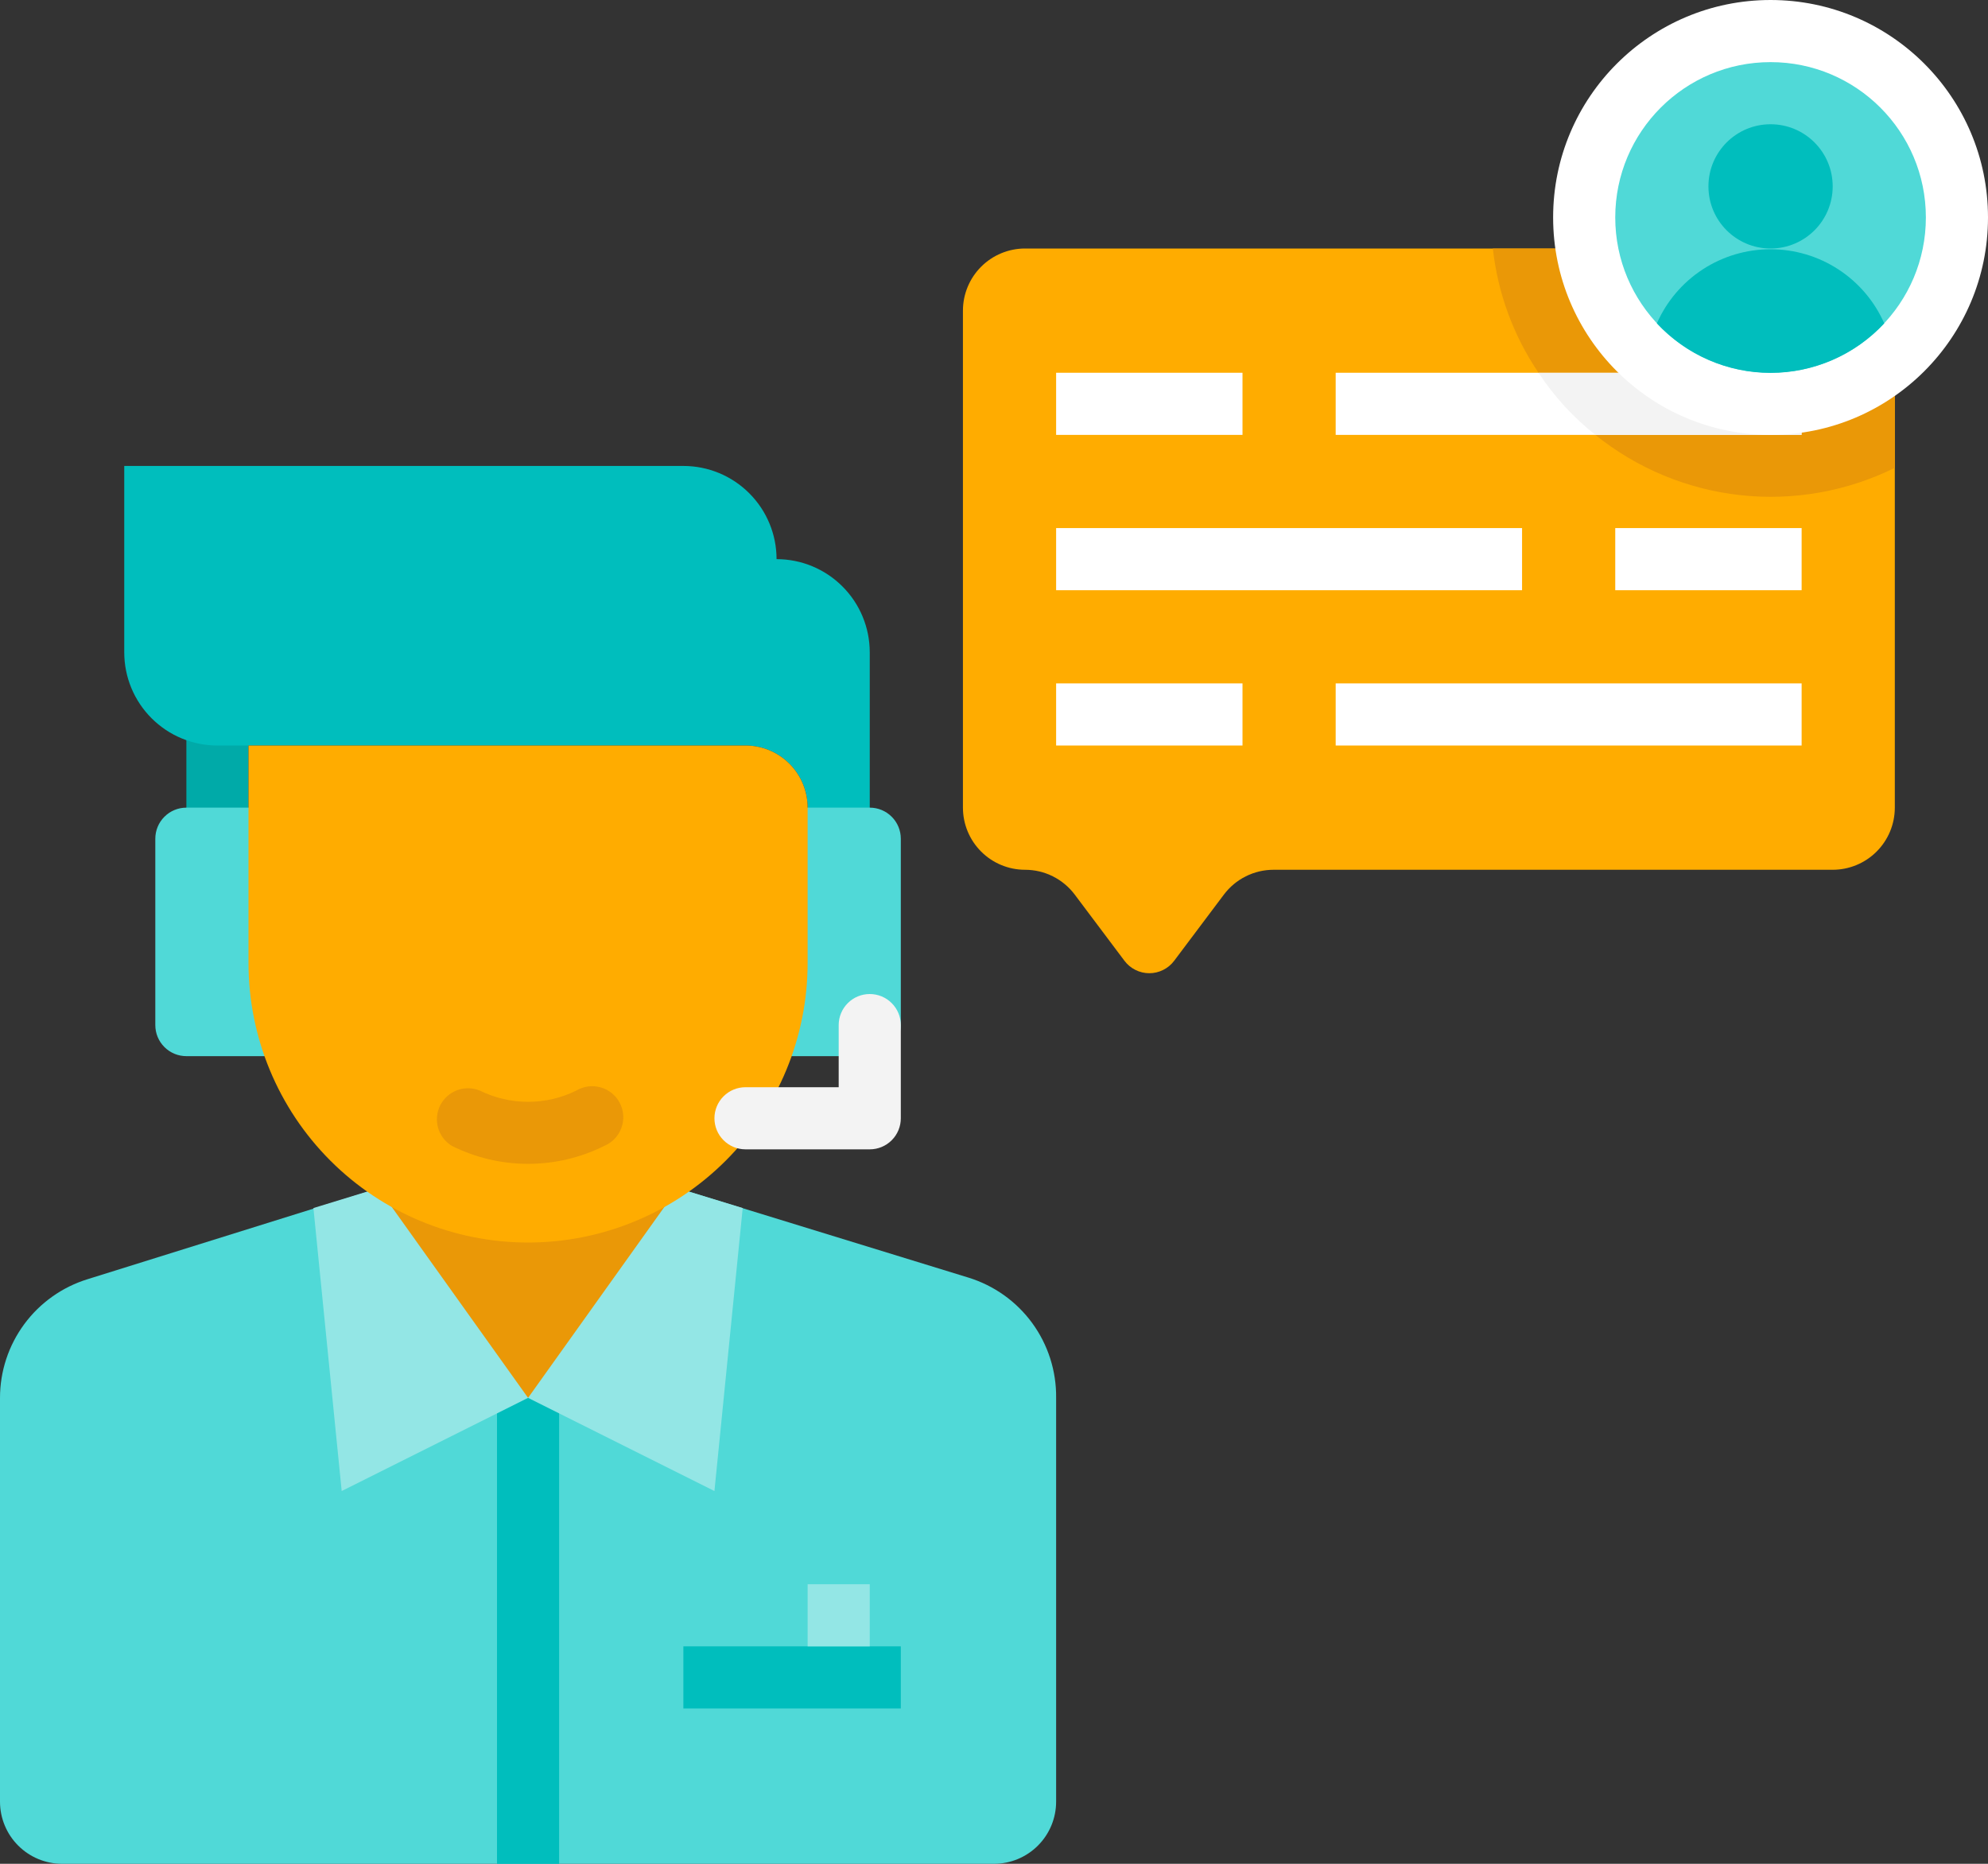 <svg width="64" height="60" viewBox="0 0 64 60" fill="none" xmlns="http://www.w3.org/2000/svg">
<rect x="0" y="0" width="64" height="60" fill="#333333" stroke="none"/>
<path d="M34 45V58C34 58.53 33.789 59.039 33.414 59.414C33.039 59.789 32.53 60 32 60H2C1.47 60 0.961 59.789 0.586 59.414C0.211 59.039 0 58.53 0 58V45C0 44.146 0.274 43.314 0.782 42.626C1.289 41.939 2.004 41.432 2.82 41.18L13 38H21L31.18 41.13C32.005 41.385 32.725 41.899 33.233 42.596C33.741 43.294 34.01 44.137 34 45Z" fill="#50D9D7"/>
<path d="M18 45H16V60H18V45Z" fill="#00BEBD"/>
<path d="M17 45C15.674 45 14.402 44.473 13.464 43.535C12.527 42.598 12 41.326 12 40V37H22V40C22 41.326 21.473 42.598 20.535 43.535C19.598 44.473 18.326 45 17 45Z" fill="#EA9807"/>
<path d="M17 45L11 48L10.09 38.89L12.18 38.25L17 45Z" fill="#93E6E5"/>
<path d="M23.91 38.89L23 48L17 45L21.82 38.25L23.91 38.89Z" fill="#93E6E5"/>
<path d="M8 22H6V28H8V22Z" fill="#00AAA8"/>
<path d="M6 26H9V34H6C5.735 34 5.48 33.895 5.293 33.707C5.105 33.52 5 33.265 5 33V27C5 26.735 5.105 26.48 5.293 26.293C5.48 26.105 5.735 26 6 26Z" fill="#50D9D7"/>
<path d="M24 24H7C6.204 24 5.441 23.684 4.879 23.121C4.316 22.559 4 21.796 4 21V15H22C22.796 15 23.559 15.316 24.121 15.879C24.684 16.441 25 17.204 25 18C25.796 18 26.559 18.316 27.121 18.879C27.684 19.441 28 20.204 28 21V28H26V26C26 25.47 25.789 24.961 25.414 24.586C25.039 24.211 24.53 24 24 24Z" fill="#00BEBD"/>
<path d="M28 34H25V26H28C28.265 26 28.52 26.105 28.707 26.293C28.895 26.48 29 26.735 29 27V33C29 33.265 28.895 33.52 28.707 33.707C28.52 33.895 28.265 34 28 34Z" fill="#50D9D7"/>
<path d="M17 40C14.613 40 12.324 39.052 10.636 37.364C8.948 35.676 8 33.387 8 31V24H24C24.53 24 25.039 24.211 25.414 24.586C25.789 24.961 26 25.47 26 26V31C26 33.387 25.052 35.676 23.364 37.364C21.676 39.052 19.387 40 17 40Z" fill="#FFAC00"/>
<path d="M14.55 36.89C14.334 36.76 14.174 36.553 14.104 36.31C14.035 36.067 14.059 35.807 14.173 35.582C14.287 35.357 14.482 35.183 14.719 35.095C14.956 35.008 15.217 35.013 15.45 35.11C15.932 35.347 16.462 35.47 17 35.47C17.537 35.47 18.067 35.347 18.55 35.11C18.668 35.039 18.799 34.993 18.935 34.975C19.072 34.958 19.21 34.968 19.342 35.006C19.474 35.044 19.597 35.109 19.703 35.197C19.809 35.284 19.896 35.393 19.958 35.516C20.02 35.638 20.056 35.773 20.064 35.91C20.072 36.047 20.051 36.185 20.003 36.313C19.956 36.443 19.882 36.56 19.787 36.66C19.692 36.759 19.577 36.837 19.45 36.89C18.689 37.27 17.85 37.467 17 37.467C16.149 37.467 15.311 37.27 14.55 36.89Z" fill="#EA9807"/>
<path d="M28 37H24C23.735 37 23.48 36.895 23.293 36.707C23.105 36.52 23 36.265 23 36C23 35.735 23.105 35.48 23.293 35.293C23.48 35.105 23.735 35 24 35H27V33C27 32.735 27.105 32.48 27.293 32.293C27.48 32.105 27.735 32 28 32C28.265 32 28.52 32.105 28.707 32.293C28.895 32.48 29 32.735 29 33V36C29 36.265 28.895 36.52 28.707 36.707C28.52 36.895 28.265 37 28 37Z" fill="#F3F3F3"/>
<path d="M61 10V26C61 26.53 60.789 27.039 60.414 27.414C60.039 27.789 59.53 28 59 28H41C40.69 28 40.383 28.072 40.106 28.211C39.828 28.35 39.586 28.552 39.4 28.8L37.8 30.93C37.707 31.054 37.586 31.155 37.447 31.224C37.308 31.294 37.155 31.33 37 31.33C36.845 31.33 36.692 31.294 36.553 31.224C36.414 31.155 36.293 31.054 36.2 30.93L34.6 28.8C34.414 28.552 34.172 28.35 33.894 28.211C33.617 28.072 33.31 28 33 28C32.47 28 31.961 27.789 31.586 27.414C31.211 27.039 31 26.53 31 26V10C31 9.47 31.211 8.961 31.586 8.586C31.961 8.211 32.47 8 33 8H59C59.53 8 60.039 8.211 60.414 8.586C60.789 8.961 61 9.47 61 10Z" fill="#FFAC00"/>
<path d="M40 12H34V14H40V12Z" fill="white"/>
<path d="M58 12H43V14H58V12Z" fill="white"/>
<path d="M52 19H58V17H52V19Z" fill="white"/>
<path d="M34 19L49 19V17H34V19Z" fill="white"/>
<path d="M40 22H34V24H40V22Z" fill="white"/>
<path d="M58 22H43V24H58V22Z" fill="white"/>
<path d="M29 53H22V55H29V53Z" fill="#00BEBD"/>
<path d="M28 51H26V53H28V51Z" fill="#93E6E5"/>
<path d="M61 10V15.06C59.46 15.822 57.733 16.127 56.025 15.94C54.317 15.752 52.698 15.079 51.36 14H58V12H49.53C48.721 10.806 48.217 9.433 48.06 8H59C59.531 8 60.039 8.211 60.414 8.586C60.789 8.961 61 9.47 61 10Z" fill="#EA9807"/>
<path d="M58 12V14H51.36C50.647 13.435 50.029 12.76 49.53 12H58Z" fill="#F3F3F3"/>
<path d="M57 14C60.866 14 64 10.866 64 7C64 3.134 60.866 0 57 0C53.134 0 50 3.134 50 7C50 10.866 53.134 14 57 14Z" fill="white"/>
<path d="M57 12C59.761 12 62 9.761 62 7C62 4.239 59.761 2 57 2C54.239 2 52 4.239 52 7C52 9.761 54.239 12 57 12Z" fill="#50D9D7"/>
<path d="M60.66 10.41C60.192 10.913 59.626 11.314 58.996 11.588C58.366 11.862 57.687 12.004 57 12.004C56.313 12.004 55.634 11.862 55.004 11.588C54.374 11.314 53.808 10.913 53.34 10.41C53.653 9.7 54.165 9.097 54.815 8.673C55.465 8.249 56.224 8.024 57 8.024C57.776 8.024 58.535 8.249 59.184 8.673C59.834 9.097 60.347 9.7 60.66 10.41Z" fill="#00BEBD"/>
<path d="M57 8C58.105 8 59 7.105 59 6C59 4.895 58.105 4 57 4C55.895 4 55 4.895 55 6C55 7.105 55.895 8 57 8Z" fill="#00BEBD"/>
</svg>
